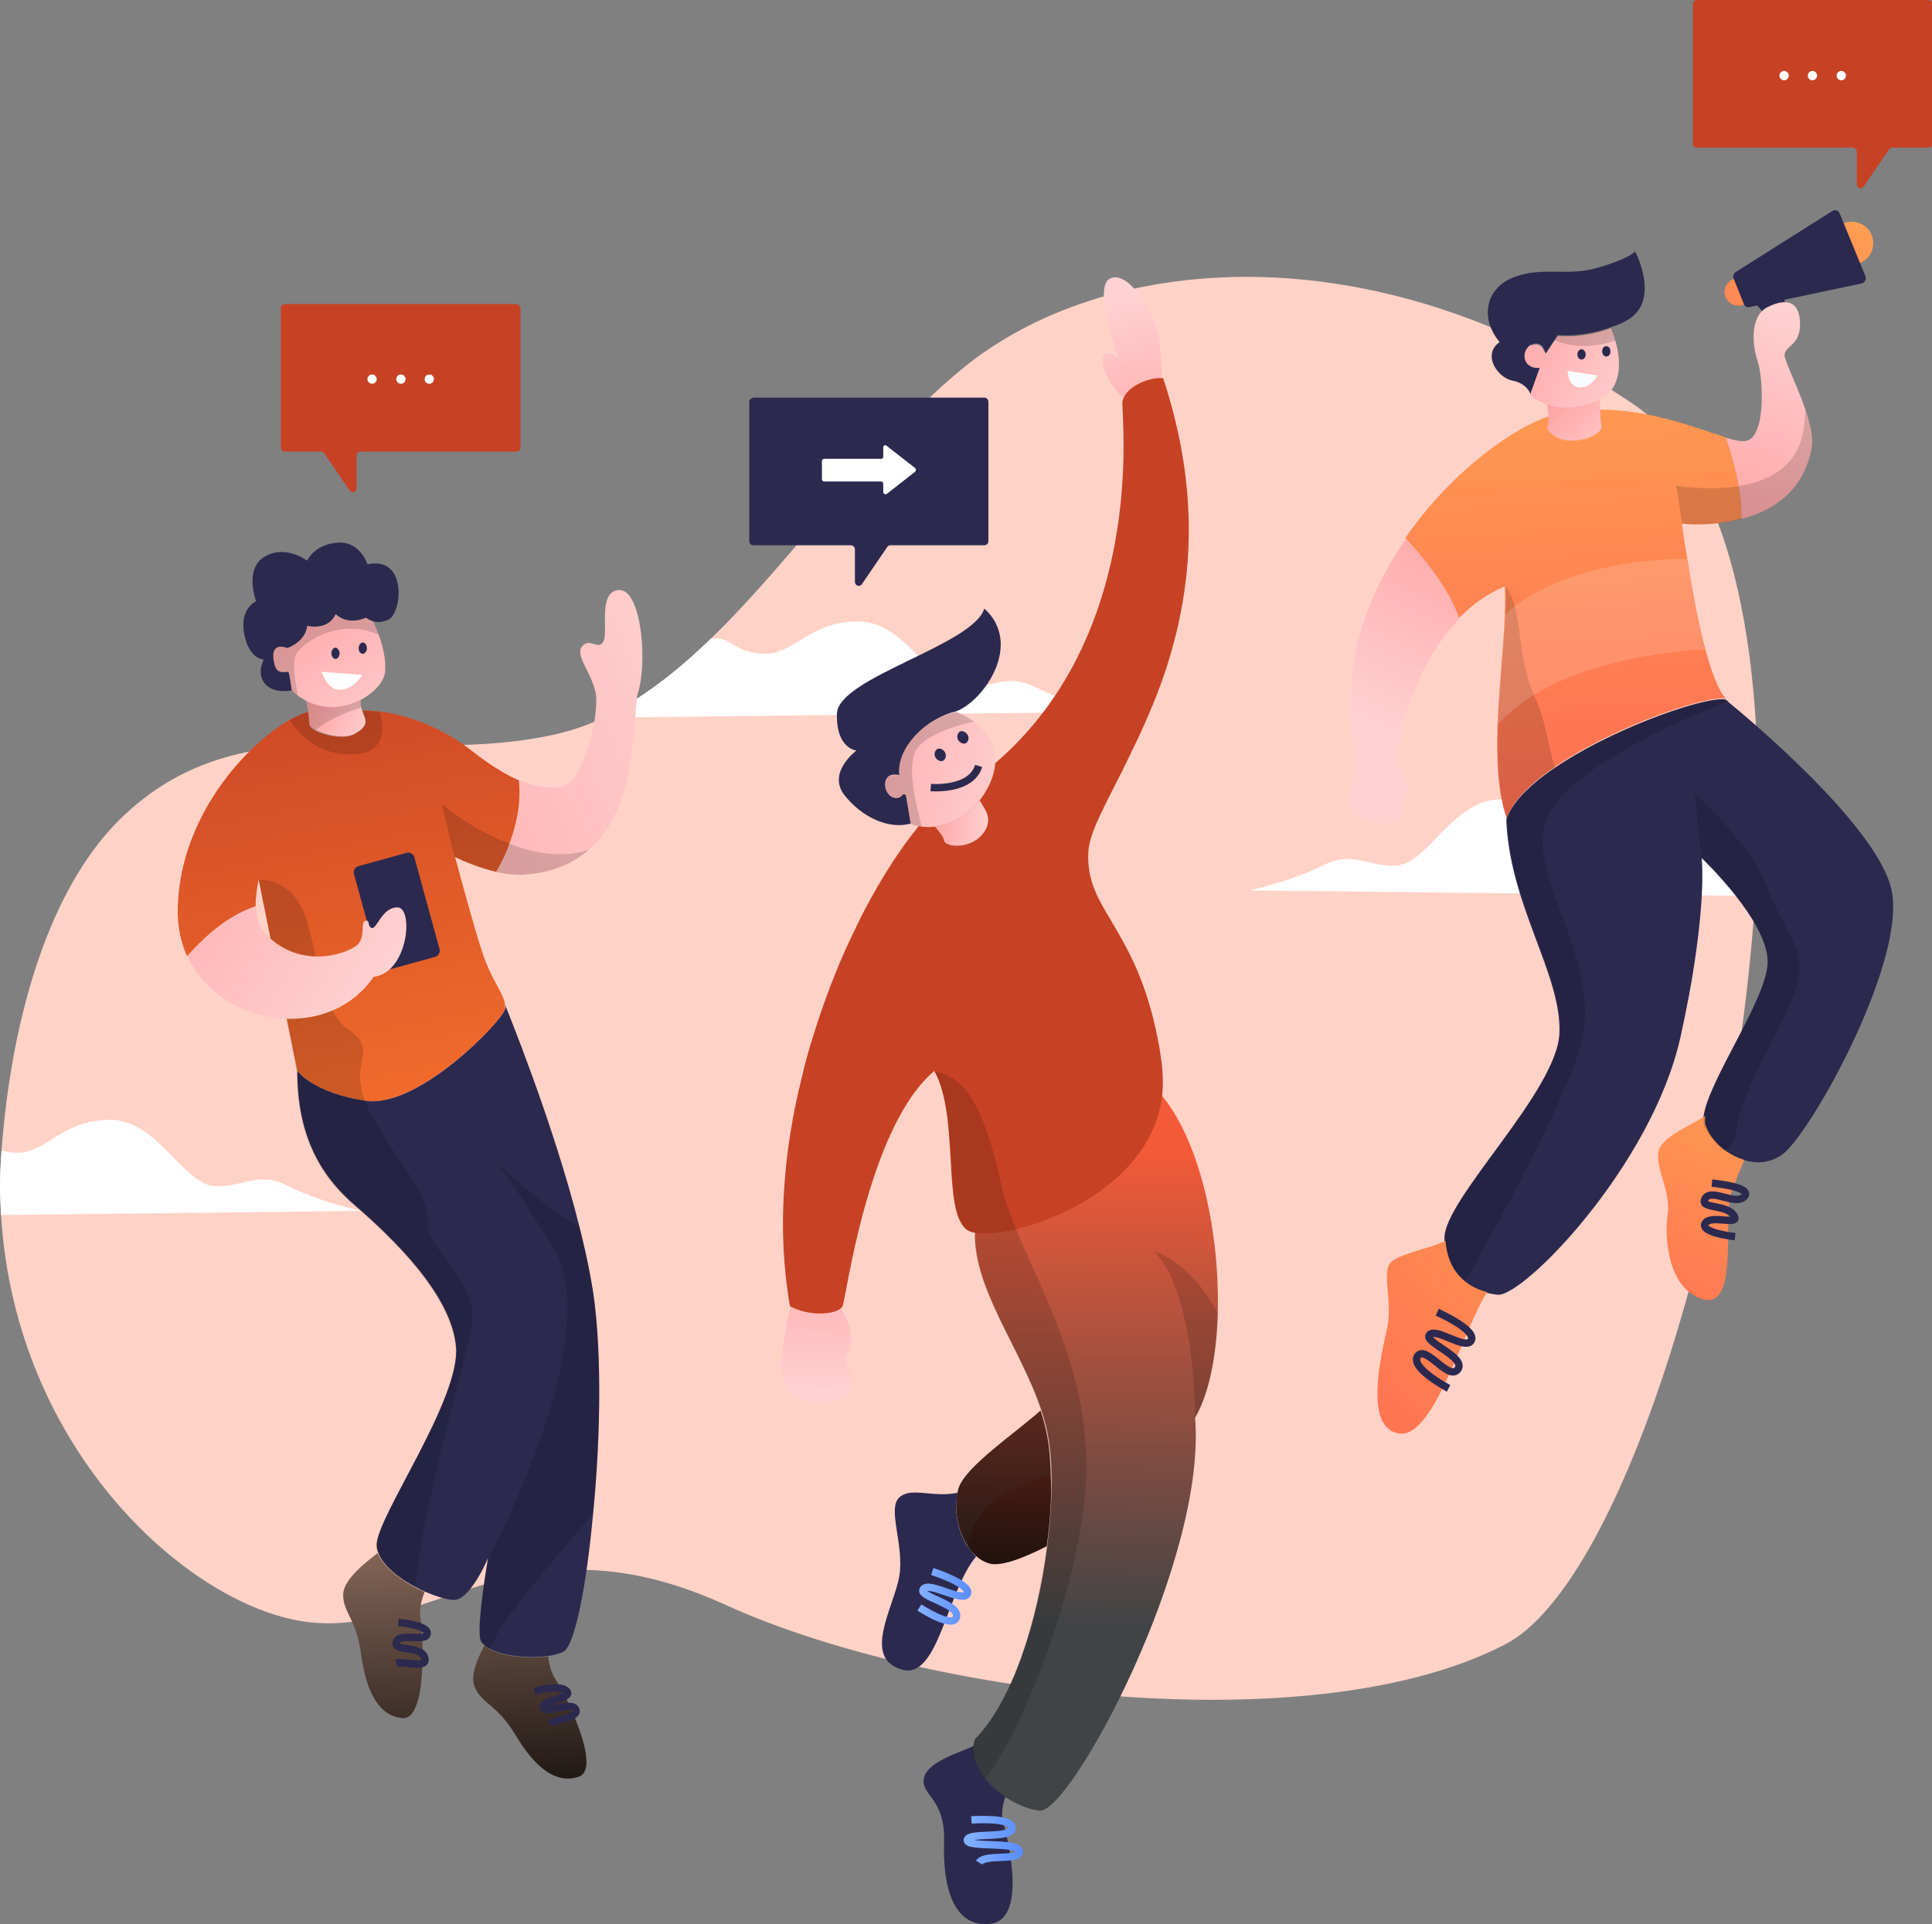 <svg width="262" height="261" viewBox="0 0 262 261" fill="none" xmlns="http://www.w3.org/2000/svg">
<rect x="0" y="0" width="262" height="261" fill="#808080" stroke="none"/>
<g clip-path="url(#clip0_249_10960)">
<path d="M238.099 119.931C238.099 120.489 238.029 121.047 238.029 121.605C235.234 165.489 219.51 214.954 204.205 222.977C178.487 236.442 126.073 230.233 98.398 217.675C70.794 205.047 58.843 221.721 42.141 220.047C26.207 218.373 2.097 197.163 0.14 164.791C0.07 163.396 0 161.931 0 160.535C0 160.535 0 158.861 0.21 156.07C0.909 146.163 3.983 122.373 17.122 110.303C34.034 94.745 54.79 104.442 75.756 99.489C77.782 99 79.809 98.303 81.696 97.396C86.867 94.954 91.689 91.186 96.372 86.652C107.833 75.559 118.246 60.07 130.476 50.024C149.485 34.396 185.825 30.838 221.327 54.698C235.513 64.186 239.707 90.628 238.099 119.931Z" fill="#FFD2C7"/>
<path d="M48.92 164.233L0.14 164.791C0.07 163.395 0 161.93 0 160.535C0 160.535 0 158.861 0.21 156.07C0.839 156.209 1.537 156.349 2.376 156.349C6.36 156.349 8.386 151.884 14.956 151.884C21.455 151.884 24.949 160.884 29.282 160.884C33.615 160.884 35.013 158.791 39.136 160.884C43.189 162.977 48.92 164.233 48.92 164.233Z" fill="white"/>
<path d="M222.931 110.791C220.695 110.652 220.066 112.884 216.082 112.884C212.099 112.884 210.072 108.419 203.503 108.419C196.934 108.419 193.509 117.419 189.176 117.419C184.913 117.419 183.446 115.326 179.323 117.419C175.199 119.512 169.469 120.768 169.469 120.768L239.214 121.535C239.284 121.605 232.925 111.279 222.931 110.791Z" fill="white"/>
<path d="M150.323 96.558L81.766 97.326C86.937 94.884 91.759 91.117 96.442 86.582C96.581 86.582 96.791 86.582 96.931 86.582C99.167 86.442 99.796 88.675 103.779 88.675C107.763 88.675 109.79 84.279 116.359 84.279C122.858 84.279 126.352 93.279 130.685 93.279C135.018 93.279 136.416 91.186 140.539 93.279C144.593 95.302 150.323 96.558 150.323 96.558Z" fill="white"/>
<path d="M237.68 40.744C237.68 40.744 241.873 45.628 242.642 45.349C243.41 45.14 241.384 38.651 241.384 38.651" fill="#2C294F"/>
<path d="M228.099 71.024C228.099 71.024 228.308 72.977 228.798 75.698C229.357 79.187 230.195 84.001 231.244 87.977C232.082 91.047 232.991 93.629 234.039 94.745C231.453 94.256 218.874 98.512 210.837 104.024C207.552 106.256 205.106 108.629 204.338 111.001C203.08 107.582 202.94 102.977 203.08 98.233C203.289 93.001 203.918 87.559 204.058 83.303C204.128 81.908 204.128 80.652 204.058 79.535C201.612 80.582 199.586 82.047 197.838 83.861C196.511 79.815 192.807 75.419 190.57 72.977C197 63.629 206.085 57.349 210.907 56.233C220.481 54.001 229.357 57.908 234.039 59.303C234.668 61.117 235.367 63.419 235.786 65.861C236.066 67.396 236.205 68.861 236.136 70.326C232.012 71.512 228.099 71.024 228.099 71.024Z" fill="url(#paint0_linear_249_10960)"/>
<path d="M220.346 43.605C219.717 43.953 219.088 44.163 218.459 44.372C214.406 45.837 211.261 45.419 211.261 45.419L209.584 48C209.584 48 209.374 46.186 207.837 46.674C206.299 47.163 206.439 50.023 208.885 49.744L207.557 53.442C207.557 53.442 207.068 51.977 205.111 51.628C203.154 51.279 200.918 48.139 203.364 46.395C200.569 43.046 201.547 38.93 205.461 37.535C209.304 36.139 212.659 37.535 216.782 36.279C220.905 35.093 221.744 34.116 221.744 34.116C221.744 34.116 225.448 41.093 220.346 43.605Z" fill="#2C294F"/>
<path d="M216.992 54.209C216.852 54.279 216.642 54.419 216.433 54.489C213.568 55.675 211.331 55.395 209.794 54.907C208.326 54.349 207.488 53.581 207.488 53.581L208.815 49.884C206.369 50.163 206.16 47.302 207.767 46.814C209.305 46.326 209.514 48.14 209.514 48.14L210.772 46.256L211.261 45.558C211.261 45.558 214.476 45.977 218.46 44.512C218.46 44.512 218.809 45.209 219.088 46.326C219.717 48.489 220.207 52.465 216.992 54.209Z" fill="url(#paint1_linear_249_10960)"/>
<path d="M217.197 57.977C216.778 59.581 211.466 60.977 209.789 58.116C210.278 57 209.789 54.837 209.789 54.837C211.327 55.395 213.563 55.605 216.428 54.419C216.638 54.349 216.778 54.279 216.987 54.14C216.987 55.186 216.987 56.721 217.197 57.977Z" fill="url(#paint2_linear_249_10960)"/>
<path d="M197.912 83.93C190.644 91.326 188.966 103.395 189.665 103.953C190.504 104.721 191.622 107.232 190.434 108.349C190.574 110.791 189.735 112.256 185.891 111.419C181.978 110.512 182.467 108.558 184.214 103.744C181.139 92.163 184.843 81.418 190.644 73.116C192.88 75.488 196.514 79.814 197.912 83.93Z" fill="url(#paint3_linear_249_10960)"/>
<path d="M245.64 60.977C244.452 66.837 240.189 69.349 236.136 70.395C236.206 68.93 236.066 67.395 235.786 65.93C235.367 63.488 234.668 61.186 234.039 59.372C235.297 59.721 236.206 59.93 236.834 59.791C239.56 59.163 239.071 51.07 238.372 49.046C237.673 47.093 237.184 42.907 239.7 41.651C242.216 40.395 244.033 40.814 244.103 43.814C244.172 46.814 242.216 46.814 242.006 48.07C241.936 48.837 243.683 52.186 244.801 55.465C245.5 57.558 245.989 59.511 245.64 60.977Z" fill="url(#paint4_linear_249_10960)"/>
<path d="M241.73 156.558C240.122 157.744 238.235 157.884 236.488 157.326C235.58 157.047 234.671 156.628 233.903 156.07C232.715 155.233 231.736 154.047 231.177 152.86C230.967 152.442 230.967 151.953 231.037 151.326C231.736 146.512 239.423 135.698 239.703 130.744C240.052 125.163 230.758 116.372 230.758 116.372C230.758 116.372 231.317 120.558 229.779 130.674C229.36 133.535 228.731 136.814 227.892 140.651C224.049 158.023 206.577 175.953 203.083 175.605C202.594 175.535 202.035 175.465 201.546 175.326C200.497 175.047 199.449 174.558 198.541 173.86C197.143 172.744 196.095 170.93 195.885 168.349C195.885 168.209 195.885 168.14 195.885 168C195.675 162.767 211.12 148.116 211.469 140.163C211.819 132.209 204.69 122.791 204.271 111.14C206.997 102.977 230.338 94.186 233.972 94.884C233.972 94.884 234.112 94.954 234.322 95.163C236.977 97.326 254.099 111.628 256.406 120.279C258.991 129.628 245.573 153.767 241.73 156.558Z" fill="#2C294F"/>
<path d="M201.689 175.256C198.684 179.582 194.561 194.93 189.879 194.442C184.707 193.884 187.433 183.349 188.132 180C188.83 176.651 187.433 172.814 188.481 171.349C189.389 170.093 194.072 169.326 196.029 168.279C196.308 172.465 198.894 174.558 201.689 175.256Z" fill="url(#paint5_linear_249_10960)"/>
<path d="M236.562 157.326C236.003 158.582 235.304 160.256 234.745 161.861C233.627 165.001 235.863 177.489 231.041 176.233C226.219 174.977 225.66 167.931 226.149 164.722C226.638 161.512 224.332 158.303 224.961 156.001C225.52 154.117 229.434 152.582 231.251 151.326C231.181 151.954 231.181 152.442 231.391 152.861C232.159 154.815 234.186 156.629 236.562 157.326Z" fill="url(#paint6_linear_249_10960)"/>
<path d="M237.536 39C237.885 39.977 237.326 41.024 236.348 41.373C235.369 41.721 234.321 41.163 233.972 40.187C233.622 39.21 234.181 38.163 235.16 37.814C236.208 37.465 237.256 38.024 237.536 39Z" fill="url(#paint7_linear_249_10960)"/>
<path d="M253.886 32.024C254.375 33.559 253.607 35.233 252.069 35.722C250.532 36.21 248.854 35.443 248.365 33.908C247.876 32.373 248.645 30.698 250.182 30.21C251.72 29.722 253.397 30.559 253.886 32.024Z" fill="url(#paint8_linear_249_10960)"/>
<path d="M252.488 38.442L237.253 41.651C236.903 41.721 236.624 41.582 236.484 41.233L235.086 37.745C234.946 37.465 235.086 37.117 235.366 36.907L248.504 28.605C248.853 28.396 249.343 28.535 249.482 28.954L252.977 37.465C253.116 37.884 252.907 38.303 252.488 38.442Z" fill="#2C294F"/>
<path opacity="0.15" d="M243.619 133.954C242.081 139.047 236.141 147.489 235.512 153.21C235.372 154.605 234.743 155.512 233.905 156.07C232.716 155.233 231.738 154.047 231.179 152.861C230.969 152.443 230.969 151.954 231.039 151.326C231.738 146.512 239.425 135.698 239.705 130.745C240.054 125.163 230.76 116.373 230.76 116.373L229.781 107.582C229.781 107.582 237.608 114.489 239.775 120.629C242.081 126.768 245.226 128.791 243.619 133.954Z" fill="black"/>
<path opacity="0.15" d="M214.126 142.605C211.121 151.605 202.944 166.326 198.681 173.791C197.283 172.675 196.235 170.861 196.026 168.28C196.026 168.14 196.026 168.07 196.026 167.931C195.816 162.698 211.261 148.047 211.61 140.093C211.959 132.14 204.831 122.721 204.412 111.07C207.137 102.907 230.479 94.117 234.113 94.814C234.113 94.814 234.253 94.884 234.462 95.094C230.549 96.559 214.895 102.907 210.422 109.745C205.32 117.628 218.249 130.117 214.126 142.605Z" fill="black"/>
<path d="M245.367 48.697C245.367 48.697 245.437 48.209 245.367 48.697V48.697Z" fill="url(#paint9_linear_249_10960)"/>
<path opacity="0.15" d="M245.646 60.977C244.458 66.838 240.195 69.349 236.141 70.396C232.018 71.512 228.105 71.023 228.105 71.023L227.336 65.861C227.336 65.861 231.529 66.628 235.862 65.93C239.985 65.233 244.178 63.14 244.668 57.558C244.737 56.791 244.807 56.163 244.807 55.535C245.506 57.558 245.995 59.512 245.646 60.977Z" fill="black"/>
<path opacity="0.15" d="M210.913 104.093C207.629 106.325 205.183 108.698 204.414 111.07C201.409 102.558 204.554 87.07 204.204 79.605C206.58 82.465 205.532 89.023 208.118 94.465C209.865 98.302 210.005 101.93 210.913 104.093Z" fill="black"/>
<path d="M214.473 48.767C214.782 48.767 215.032 48.455 215.032 48.07C215.032 47.684 214.782 47.372 214.473 47.372C214.164 47.372 213.914 47.684 213.914 48.07C213.914 48.455 214.164 48.767 214.473 48.767Z" fill="#2C294F"/>
<path d="M218.392 47.652C218.392 48.07 218.182 48.349 217.833 48.349C217.483 48.349 217.273 48.001 217.273 47.652C217.273 47.233 217.483 46.954 217.833 46.954C218.182 46.954 218.392 47.303 218.392 47.652Z" fill="#2C294F"/>
<path d="M212.586 50.303L216.639 50.931C216.639 50.931 215.801 52.605 214.193 52.535C212.656 52.535 212.586 50.303 212.586 50.303Z" fill="#F8FCFF"/>
<path opacity="0.15" d="M231.25 88.047C223.143 88.605 209.935 90.628 203.086 98.302C203.296 93.07 203.925 87.628 204.064 83.372C204.064 83.372 210.843 76.047 228.734 75.768C229.363 79.256 230.201 84.07 231.25 88.047Z" fill="white"/>
<path opacity="0.15" d="M219.09 46.186C214.897 47.581 211.961 46.674 210.773 46.116L211.263 45.419C211.263 45.419 214.477 45.837 218.461 44.372C218.461 44.372 218.81 45.07 219.09 46.186Z" fill="black"/>
<path d="M194.904 177.977C194.904 177.977 200.285 180.349 199.516 181.814C198.748 183.209 194.764 180 193.856 181.046C192.947 182.023 198.888 184.046 197.699 185.721C196.442 187.395 193.436 182.372 192.248 183.907C191.13 185.511 196.442 188.302 196.442 188.302" stroke="#2C294F" stroke-miterlimit="10"/>
<path d="M232.152 160.466C232.152 160.466 237.743 160.954 236.555 162.28C235.367 163.605 232.082 161.094 231.244 162.559C230.405 164.024 233.969 163.257 235.087 164.791C236.206 166.396 232.012 164.652 231.244 165.908C230.475 167.233 235.297 167.722 235.297 167.722" stroke="#2C294F" stroke-miterlimit="10"/>
<path d="M132.852 236.303C132.292 237.14 126.212 238.396 125.374 240.907C124.535 243.489 128.239 243.559 128.029 249.907C127.82 256.186 129.427 261.489 134.319 260.931C139.141 260.303 136.905 250.326 136.066 247.186C135.158 244.047 138.303 240.279 138.303 240.279" fill="#2C294F"/>
<path d="M141.941 209.721C138.936 211.256 135.651 212.582 134.044 212.024C133.415 211.814 132.926 211.535 132.367 211.047C131.878 210.628 131.458 210.07 131.109 209.512C129.851 207.489 129.362 204.628 129.851 202.396C129.921 202.186 129.921 201.977 129.991 201.838C130.969 198.838 137.888 194.233 141.102 191.303C141.452 192.349 141.731 193.396 141.941 194.442C142.291 196.047 142.43 198 142.5 200.163C142.64 203.024 142.43 206.303 141.941 209.721Z" fill="url(#paint10_linear_249_10960)"/>
<path d="M165.142 178.047C165.002 183.838 163.954 189.07 162.067 192.28C163.674 211.814 145.085 246.07 140.962 245.582C138.516 245.303 135.441 243.559 133.624 241.256C132.296 239.652 131.597 237.768 132.226 235.884C137.328 230.721 140.752 219.768 142.01 209.721C142.779 203.861 142.848 198.28 142.08 194.442C141.87 193.396 141.591 192.349 141.241 191.303C138.446 182.861 132.086 174.908 132.226 167.233C132.226 166.605 132.296 165.977 132.436 165.349L136.279 162.349L156.057 147.07C156.616 147.559 157.175 148.187 157.734 148.814C162.906 155.233 165.421 167.582 165.142 178.047Z" fill="url(#paint11_linear_249_10960)"/>
<path d="M157.523 51.419C155.776 51.279 153.19 52.396 152.491 54C150.395 52.396 149.067 49.326 149.696 48.279C150.325 47.163 151.793 48.837 151.793 48.837C151.793 48.837 148.159 39.14 150.465 37.814C152.771 36.489 156.335 41.861 157.104 45.489C157.453 47.512 157.523 49.814 157.523 51.419Z" fill="url(#paint12_linear_249_10960)"/>
<path d="M160.108 83.163C159.758 85.047 159.269 86.861 158.78 88.605C157.662 92.512 156.194 96.07 154.726 99.279C153.888 101.093 153.049 102.768 152.28 104.372C149.834 109.256 147.738 112.954 147.598 115.466C147.528 116.582 147.598 117.628 147.808 118.605C148.297 120.977 149.555 123 151.023 125.442C153.049 128.931 155.565 133.326 157.033 141.07C157.242 142.047 157.382 143.024 157.522 144.07C157.732 145.745 157.732 147.279 157.592 148.745C157.592 148.745 157.592 148.745 157.592 148.814C156.194 159.14 145.222 165 137.674 166.745C135.298 167.303 133.342 167.442 132.084 167.163C131.594 167.093 131.245 166.884 130.965 166.675C127.751 163.814 130.127 151.535 126.702 145.256C117.687 152.861 114.752 176.093 114.263 177.14C114.193 177.279 114.123 177.349 113.983 177.489C112.935 178.326 109.72 178.535 107.204 177.21H107.135C105.318 166.954 106.226 156.14 108.742 146.093C109.161 144.279 109.65 142.466 110.209 140.721C111.467 136.675 112.865 132.838 114.473 129.21C115.241 127.466 116.08 125.791 116.849 124.186C120.483 117.14 124.466 111.559 127.96 108.489C156.404 91.884 152.071 56.652 152.211 54.628C152.211 54.349 152.28 54.14 152.42 53.861C153.119 52.326 155.775 51.21 157.452 51.279C157.522 51.279 157.662 51.279 157.732 51.279C161.855 63.768 161.855 74.303 160.108 83.163Z" fill="#C74225"/>
<path d="M132.851 108.559C131.384 110.442 129.217 111.838 126.771 112.117C126.212 112.187 125.583 112.187 125.024 112.117C124.535 112.047 123.976 111.977 123.487 111.768L122.858 108C122.788 107.791 122.508 107.721 122.369 107.931C122.159 108.28 121.74 108.559 121.041 108.21C119.643 107.582 119.433 104.582 121.949 105.21C121.53 101.582 125.374 97.535 129.637 96.559C129.637 96.559 130.825 96.977 132.083 97.884C133.411 98.861 134.738 100.466 134.948 102.768C135.088 104.652 134.249 106.745 132.851 108.559Z" fill="url(#paint13_linear_249_10960)"/>
<path d="M129.641 96.489C125.448 97.465 121.534 101.512 121.953 105.14C119.438 104.512 119.647 107.582 121.045 108.14C121.744 108.419 122.093 108.14 122.373 107.861C122.512 107.651 122.792 107.721 122.862 107.931L123.491 111.698C120.556 112.535 116.852 110.861 114.476 107.791C112.169 104.721 116.153 101.791 116.153 101.791C116.153 101.791 113.357 101.582 113.497 96.768C113.707 91.884 132.017 87.489 133.484 82.535C138.796 87.349 133.415 95.093 129.641 96.489Z" fill="#2C294F"/>
<path d="M133.482 112.814C131.875 115.256 128.171 114.977 128.031 114C127.961 113.512 127.333 112.745 126.773 112.117C129.219 111.838 131.386 110.373 132.853 108.559C133.552 109.745 134.67 111 133.482 112.814Z" fill="url(#paint14_linear_249_10960)"/>
<path d="M115.523 188.372C115.173 190.047 109.233 191.721 106.927 188.512C104.97 185.721 106.787 178.954 107.276 177.279C109.792 178.605 113.007 178.396 114.055 177.558C115.593 179.651 115.663 182.721 114.964 183.489C114.125 184.326 115.872 186.698 115.523 188.372Z" fill="url(#paint15_linear_249_10960)"/>
<path opacity="0.15" d="M162.067 192.279C162.067 192.279 162.207 175.535 156.477 169.675C161.019 171.489 163.186 174.768 165.142 178.047C165.003 183.838 163.954 189.07 162.067 192.279Z" fill="black"/>
<path opacity="0.15" d="M142.569 200.163C141.451 200.233 139.424 200.721 136.14 202.605C132.925 204.419 131.667 207.279 131.178 209.582C129.85 207.349 129.291 204.21 130.06 201.838C131.038 198.838 137.957 194.233 141.171 191.303C141.521 192.349 141.8 193.396 142.01 194.442C142.36 196.047 142.499 198 142.569 200.163Z" fill="#404446"/>
<path d="M132.369 211.116C128.386 215.86 127.267 227.791 122.375 226.465C116.785 224.93 121.257 217.953 121.956 213.767C122.655 209.581 120.279 204.628 121.956 203.093C123.563 201.628 126.429 203.163 129.853 202.465C129.364 204.767 129.853 207.558 131.111 209.581C131.53 210.139 131.95 210.698 132.369 211.116Z" fill="#2C294F"/>
<path d="M131.733 246.837C131.733 246.837 137.394 246.419 137.254 247.954C137.114 249.488 131.314 248.442 131.174 249.558C131.034 250.675 138.162 249.698 138.232 251.093C138.302 252.488 133.55 251.372 132.781 252.628" stroke="url(#paint16_linear_249_10960)" stroke-miterlimit="10"/>
<path d="M126.427 213.14C126.427 213.14 131.668 214.814 131.179 216.14C130.69 217.465 126.077 214.465 125.239 215.512C124.33 216.558 130.061 217.465 129.711 219.279C129.362 221.093 124.68 218.023 124.68 218.023" stroke="url(#paint17_linear_249_10960)" stroke-miterlimit="10"/>
<path d="M128.169 102.07C128.378 102.489 128.238 102.977 127.889 103.187C127.54 103.326 127.05 103.117 126.841 102.698C126.631 102.28 126.771 101.791 127.12 101.582C127.47 101.443 127.959 101.652 128.169 102.07Z" fill="#2C294F"/>
<path d="M131.247 99.698C131.456 100.117 131.317 100.605 130.967 100.815C130.618 100.954 130.128 100.745 129.919 100.326C129.709 99.908 129.849 99.419 130.198 99.21C130.548 99.07 130.967 99.28 131.247 99.698Z" fill="#2C294F"/>
<path d="M126.219 106.814C126.219 106.814 131.67 107.302 132.718 103.884" stroke="#2C294F" stroke-miterlimit="10"/>
<path opacity="0.15" d="M125.024 112.117C124.535 112.047 123.976 111.977 123.487 111.768L122.858 108C122.788 107.791 122.508 107.721 122.369 107.931C122.159 108.28 121.74 108.559 121.041 108.21C119.643 107.582 119.433 104.582 121.949 105.21C121.53 101.582 125.374 97.535 129.637 96.559C129.637 96.559 130.825 96.977 132.083 97.884C130.405 98.233 125.513 99.489 124.186 101.791C122.928 103.954 124.325 109.605 125.024 112.117Z" fill="black"/>
<path opacity="0.15" d="M133.552 241.256C132.224 239.652 131.526 237.768 132.155 235.884C137.256 230.722 140.681 219.768 141.939 209.722C142.707 203.861 142.777 198.28 142.008 194.442C141.799 193.396 141.519 192.349 141.17 191.303C138.374 182.861 132.015 174.908 132.155 167.233C131.665 167.163 131.316 166.954 131.036 166.745C127.822 163.884 130.198 151.605 126.773 145.326C131.036 146.094 133.482 150.349 135.719 160.396C135.859 161.024 135.998 161.652 136.208 162.28C136.627 163.745 137.186 165.21 137.815 166.745C141.24 175.187 146.9 184.745 147.32 197.791C147.669 212.303 138.864 234.838 133.552 241.256Z" fill="black"/>
<path d="M67.297 118.257C64.991 117.698 62.825 116.791 61.706 116.233C63.104 121.326 65.061 128.582 65.9 130.536C67.018 133.326 68.346 134.931 68.485 136.257C68.485 136.466 68.485 136.675 68.485 136.884C68.136 138.419 56.745 150.35 49.616 149.303C42.488 148.257 40.322 145.257 40.322 145.257L35.08 119.303C34.801 120.629 34.661 121.815 34.661 122.931C34.381 123.001 34.172 123.14 33.892 123.21C30.118 124.675 27.043 127.815 25.366 129.698C24.527 127.815 24.038 125.582 24.108 123.14C24.388 110.722 33.403 100.954 39.343 97.605C40.252 97.117 41.09 96.698 41.789 96.559C41.859 97.187 41.999 97.885 41.929 98.233C41.929 98.443 42.139 98.652 42.488 98.931C43.676 99.698 46.471 100.326 47.939 99.629C48.428 99.35 48.848 99.14 49.057 98.861C49.756 98.164 49.546 97.605 49.407 97.117C49.337 96.908 49.197 96.629 49.127 96.35C49.896 96.35 50.734 96.419 51.503 96.489C55.696 97.047 60.239 98.861 64.013 101.861C66.528 103.815 68.555 105.071 70.372 105.838C70.722 109.047 69.953 112.117 69.044 114.559C68.485 116.164 67.787 117.419 67.297 118.257Z" fill="url(#paint18_linear_249_10960)"/>
<path d="M86.445 94.186C85.817 98.163 86.445 109.535 79.876 115.256C77.85 117.07 75.054 118.326 71.35 118.605C70.022 118.744 68.625 118.535 67.297 118.256C67.786 117.419 68.485 116.093 69.114 114.489C70.022 112.116 70.791 109.047 70.442 105.768C70.442 105.768 70.512 105.768 70.512 105.837C72.468 106.675 74.146 106.884 75.823 106.814C79.108 106.675 81.484 96.489 80.715 93.698C80.016 90.907 77.919 88.814 78.968 87.628C80.016 86.442 81.134 88.256 81.833 87C82.532 85.744 80.994 80.093 83.999 80.023C87.074 80.023 87.843 90.21 86.445 94.186Z" fill="url(#paint19_linear_249_10960)"/>
<path d="M52.622 84.07C51.783 84.419 51.154 84.419 50.665 84.279C50.036 84.14 49.687 83.791 49.687 83.791C46.961 84.907 45.564 83.303 45.564 83.303C45.564 83.303 44.865 85.466 41.72 84.907C41.44 87.21 38.994 87.907 38.994 87.907C37.038 87.14 36.898 88.675 37.317 90.21C37.736 91.745 39.064 90.838 39.204 91.186C39.344 91.535 39.623 93.628 39.623 93.628C39.623 93.628 37.108 94.186 35.919 92.721C34.731 91.256 35.78 89.442 35.78 89.442C35.78 89.442 33.823 89.512 33.124 86.024C32.425 82.535 34.731 81.559 34.731 81.559C34.731 81.559 33.054 77.094 35.919 75.489C38.715 73.814 41.65 76.047 41.65 76.047C41.65 76.047 42.559 73.884 45.703 73.605C48.848 73.326 49.827 76.535 49.827 76.535C55.348 75.349 54.509 83.303 52.622 84.07Z" fill="#2C294F"/>
<path d="M52.203 91.186C52.063 92.442 50.806 93.907 48.989 94.884C46.962 96 44.166 96.419 41.581 95.093C41.231 94.884 40.882 94.675 40.532 94.466C40.183 94.256 39.904 93.977 39.554 93.628C39.554 93.628 39.275 91.535 39.135 91.186C38.995 90.838 37.667 91.745 37.248 90.21C36.828 88.675 36.968 87.21 38.925 87.907C38.925 87.907 41.371 87.14 41.651 84.907C44.795 85.466 45.494 83.303 45.494 83.303C45.494 83.303 46.892 84.907 49.617 83.791C49.617 83.791 49.967 84.14 50.596 84.279C50.596 84.279 50.945 84.977 51.365 86.093C51.854 87.489 52.413 89.442 52.203 91.186Z" fill="url(#paint20_linear_249_10960)"/>
<path d="M49.125 98.791C48.846 99.07 48.496 99.28 48.007 99.559C46.609 100.256 44.094 99.698 42.766 99.001C42.696 98.931 42.626 98.931 42.486 98.861C42.137 98.652 41.927 98.373 41.927 98.163C41.927 97.814 41.857 97.187 41.787 96.489C41.718 96.001 41.578 95.442 41.508 95.024C44.163 96.349 46.889 95.931 48.916 94.814C48.916 95.233 48.916 95.582 48.986 95.861C48.986 96.001 49.055 96.14 49.055 96.21C49.195 96.559 49.265 96.768 49.335 96.977C49.614 97.535 49.754 98.163 49.125 98.791Z" fill="url(#paint21_linear_249_10960)"/>
<path d="M80.434 205.256C79.526 215.233 77.919 223.326 76.381 224.023C75.822 224.302 75.123 224.512 74.355 224.581C71.699 225 68.204 224.581 66.388 223.605C66.108 223.465 65.898 223.326 65.689 223.116C65.409 222.907 65.2 222.628 65.13 222.349C64.64 220.256 66.108 211.744 66.178 211.326L66.108 211.465C66.108 211.535 66.038 211.605 66.038 211.674L65.898 211.954L65.828 212.093C65.13 213.628 63.383 216.698 61.845 216.977C61.076 217.116 59.399 216.628 57.582 215.861C57.233 215.721 56.813 215.512 56.464 215.302C54.158 214.116 51.921 212.372 51.292 210.558C51.153 210.209 51.083 209.86 51.083 209.512C51.153 205.605 62.474 189.767 61.845 182.651C61.216 175.535 53.249 167.93 48.287 163.605C43.255 159.349 40.32 153.767 40.32 145.256C40.32 145.256 42.487 148.256 49.615 149.302C56.813 150.349 68.204 138.349 68.484 136.884C68.554 136.674 68.554 136.465 68.484 136.256C68.694 136.814 74.983 152.093 78.548 166.256C79.177 168.767 79.736 171.209 80.155 173.581C81.692 181.814 81.483 194.651 80.434 205.256Z" fill="#2C294F"/>
<path opacity="0.15" d="M64.011 179.442C63.382 184.116 56.882 205.814 56.393 215.372C54.087 214.186 51.851 212.442 51.222 210.628C51.082 210.279 51.012 209.93 51.012 209.581C51.082 205.674 62.403 189.837 61.774 182.721C61.145 175.605 53.178 168 48.217 163.674C43.185 159.419 40.25 153.837 40.25 145.326L35.078 119.302C35.078 119.302 39.271 119.093 41.158 123.628C43.045 128.163 43.185 136.884 47.308 139.674C51.431 142.465 47.308 143.791 49.544 149.442C51.781 155.093 58.21 161.302 58.001 165.628C57.931 169.814 64.849 173.791 64.011 179.442Z" fill="black"/>
<path d="M66.179 211.466C66.179 211.536 66.109 211.605 66.109 211.675L66.179 211.466Z" fill="#2C294F"/>
<path opacity="0.15" d="M80.436 205.256C74.985 211.815 68.556 218.791 66.389 223.605C65.69 223.256 65.271 222.838 65.201 222.349C64.712 220.256 66.18 211.745 66.249 211.326C70.093 203.931 81.554 179.582 74.915 168.977C69.045 159.768 67.438 157.675 67.088 157.326C67.717 157.954 73.308 163.466 78.549 166.326C79.178 168.838 79.737 171.28 80.157 173.652C81.694 181.815 81.484 194.652 80.436 205.256Z" fill="black"/>
<path d="M57.024 219.488C57.443 222.349 57.862 233.302 54.578 233.023C51.363 232.744 49.686 229.465 48.987 224.512C48.358 219.488 46.471 218.721 46.541 216.209C46.611 214.116 49.826 211.744 51.223 210.628C51.992 212.721 54.927 214.744 57.583 215.93C57.163 216.977 56.814 218.302 57.024 219.488Z" fill="url(#paint22_linear_249_10960)"/>
<path d="M78.48 240.977C75.405 242.024 72.54 239.721 69.954 235.396C67.368 231.07 65.341 231.14 64.363 228.768C63.734 227.233 64.782 224.931 65.691 223.187C65.9 223.326 66.11 223.535 66.39 223.675C68.207 224.652 71.701 225.07 74.357 224.652C74.427 225.628 74.706 226.745 75.265 227.652C76.873 230.093 81.625 239.931 78.48 240.977Z" fill="url(#paint23_linear_249_10960)"/>
<path d="M54.016 220.047C54.016 220.047 58.139 220.396 57.929 221.582C57.789 222.768 54.155 221.372 53.736 222.698C53.317 224.093 57.021 223.117 57.58 224.791C58.139 226.465 54.715 225.279 53.736 225.558" stroke="#2C294F" stroke-miterlimit="10"/>
<path d="M72.469 229.396C72.469 229.396 76.033 228.349 76.871 229.396C77.71 230.442 73.517 230.442 73.727 231.559C73.936 232.605 77.501 230.652 78.06 231.838C78.619 233.024 75.124 233.163 74.705 233.861" stroke="#2C294F" stroke-miterlimit="10"/>
<path d="M59.047 129.768L52.478 131.582C52.059 131.721 51.569 131.442 51.429 131.024L48.005 118.535C47.865 118.117 48.145 117.628 48.564 117.489L55.133 115.675C55.553 115.535 56.042 115.815 56.182 116.233L59.606 128.721C59.746 129.14 59.466 129.628 59.047 129.768Z" fill="#2C294F"/>
<path d="M50.666 132.489C44.656 141.349 29.91 139.466 25.438 129.698C27.185 127.675 30.609 124.256 34.732 122.931C34.732 124.466 35.152 125.791 35.99 126.628C40.882 131.861 47.801 129.14 48.639 127.954C49.548 126.838 48.849 125.024 49.548 124.884C50.247 124.745 49.758 125.582 50.387 125.861C51.085 126.14 51.784 123 53.951 123.07C56.117 123.21 55.348 131.931 50.666 132.489Z" fill="url(#paint24_linear_249_10960)"/>
<path opacity="0.15" d="M79.808 115.256C77.781 117.07 74.986 118.326 71.282 118.605C69.954 118.745 68.556 118.535 67.229 118.256C64.922 117.698 62.756 116.791 61.638 116.233L59.891 109.047C59.891 109.047 63.874 112.465 69.046 114.419C72.47 115.745 76.244 116.442 79.808 115.256Z" fill="black"/>
<path d="M46.056 88.605C46.056 89.024 45.776 89.373 45.497 89.373C45.217 89.373 44.938 89.024 44.938 88.605C44.938 88.187 45.217 87.838 45.497 87.838C45.776 87.838 46.056 88.257 46.056 88.605Z" fill="#2C294F"/>
<path d="M49.759 87.907C49.759 88.326 49.479 88.674 49.2 88.674C48.85 88.674 48.641 88.326 48.641 87.907C48.641 87.489 48.92 87.14 49.2 87.14C49.479 87.14 49.759 87.489 49.759 87.907Z" fill="#2C294F"/>
<path d="M43.609 91.117L49.13 91.536C49.13 91.536 47.872 93.699 45.846 93.559C44.378 93.419 43.609 91.117 43.609 91.117Z" fill="white"/>
<path opacity="0.15" d="M51.364 86.093C45.843 83.652 40.742 87.349 40.113 88.814C39.554 90.21 40.183 93.279 40.462 94.466C40.113 94.256 39.833 93.977 39.484 93.628C39.484 93.628 39.204 91.535 39.064 91.186C38.925 90.838 37.597 91.745 37.178 90.21C36.758 88.675 36.898 87.21 38.855 87.907C38.855 87.907 41.301 87.14 41.58 84.907C44.725 85.466 45.424 83.303 45.424 83.303C45.424 83.303 46.822 84.907 49.547 83.791C49.547 83.791 49.897 84.14 50.526 84.279C50.596 84.279 51.015 84.977 51.364 86.093Z" fill="black"/>
<path opacity="0.15" d="M49.055 95.93C47.308 96.488 44.443 97.535 42.766 99.07C42.696 99 42.626 99 42.486 98.93C42.137 98.721 41.927 98.442 41.927 98.233C41.927 97.884 41.857 97.256 41.787 96.558C41.718 96.07 41.578 95.512 41.508 95.093C44.163 96.419 46.889 96 48.916 94.884C48.986 95.302 48.986 95.651 49.055 95.93Z" fill="black"/>
<path opacity="0.15" d="M48.359 102.279C42.978 102.698 40.322 99.279 39.344 97.675C40.252 97.186 41.091 96.768 41.79 96.628C41.86 97.256 41.999 97.954 41.929 98.303C41.929 98.512 42.139 98.721 42.489 99C43.677 99.768 46.472 100.396 47.94 99.698C48.429 99.419 48.848 99.21 49.058 98.931C49.757 98.233 49.547 97.675 49.407 97.186C49.337 96.977 49.198 96.698 49.128 96.419C49.896 96.419 50.735 96.489 51.504 96.558C52.203 99.07 52.063 101.931 48.359 102.279Z" fill="black"/>
<path d="M70.583 41.791V60.697C70.583 60.977 70.373 61.256 70.023 61.256H48.918C48.639 61.256 48.359 61.465 48.359 61.814V66.209C48.359 66.767 47.66 66.977 47.381 66.488L43.956 61.465C43.886 61.325 43.677 61.256 43.537 61.256H38.645C38.365 61.256 38.086 61.046 38.086 60.697V41.791C38.086 41.511 38.296 41.232 38.645 41.232H69.954C70.303 41.302 70.583 41.511 70.583 41.791Z" fill="#C74225"/>
<path d="M51.086 51.419C51.086 51.768 50.806 52.047 50.457 52.047C50.108 52.047 49.828 51.768 49.828 51.419C49.828 51.07 50.108 50.791 50.457 50.791C50.806 50.791 51.086 51.07 51.086 51.419Z" fill="white"/>
<path d="M55 51.419C55 51.768 54.721 52.047 54.371 52.047C54.022 52.047 53.742 51.768 53.742 51.419C53.742 51.07 54.022 50.791 54.371 50.791C54.721 50.791 55 51.07 55 51.419Z" fill="white"/>
<path d="M58.844 51.419C58.844 51.768 58.564 52.047 58.215 52.047C57.865 52.047 57.586 51.768 57.586 51.419C57.586 51.07 57.865 50.791 58.215 50.791C58.564 50.791 58.844 51.07 58.844 51.419Z" fill="white"/>
<path d="M229.57 0.558V19.465C229.57 19.744 229.78 20.023 230.129 20.023H251.235C251.514 20.023 251.794 20.233 251.794 20.581V24.977C251.794 25.535 252.493 25.744 252.772 25.256L256.197 20.233C256.267 20.093 256.476 20.023 256.616 20.023H261.508C261.787 20.023 262.067 19.814 262.067 19.465V0.558C262.067 0.279 261.857 0 261.508 0H230.199C229.85 0 229.57 0.209 229.57 0.558Z" fill="#C74225"/>
<path d="M242.57 10.256C242.57 10.605 242.291 10.884 241.941 10.884C241.592 10.884 241.312 10.605 241.312 10.256C241.312 9.907 241.592 9.628 241.941 9.628C242.291 9.628 242.57 9.907 242.57 10.256Z" fill="white"/>
<path d="M246.414 10.256C246.414 10.605 246.135 10.884 245.785 10.884C245.436 10.884 245.156 10.605 245.156 10.256C245.156 9.907 245.436 9.628 245.785 9.628C246.135 9.628 246.414 9.907 246.414 10.256Z" fill="white"/>
<path d="M250.328 10.256C250.328 10.605 250.049 10.884 249.699 10.884C249.35 10.884 249.07 10.605 249.07 10.256C249.07 9.907 249.35 9.628 249.699 9.628C250.049 9.628 250.328 9.907 250.328 10.256Z" fill="white"/>
<path d="M101.609 54.489V73.396C101.609 73.675 101.819 73.954 102.168 73.954H115.377C115.656 73.954 115.936 74.163 115.936 74.512V78.907C115.936 79.466 116.635 79.675 116.914 79.186L120.339 74.163C120.409 74.024 120.618 73.954 120.758 73.954H133.477C133.757 73.954 134.036 73.745 134.036 73.396V54.489C134.036 54.21 133.827 53.931 133.477 53.931H102.168C101.889 54 101.609 54.21 101.609 54.489Z" fill="#2C294F"/>
<path d="M119.777 66.698V65.582C119.777 65.442 119.638 65.302 119.498 65.302H111.74C111.601 65.302 111.461 65.163 111.461 65.023V62.512C111.461 62.372 111.601 62.233 111.74 62.233H119.498C119.638 62.233 119.777 62.093 119.777 61.954V60.698C119.777 60.419 120.057 60.279 120.266 60.489L124.11 63.489C124.25 63.628 124.25 63.837 124.11 63.977L120.266 66.977C120.057 67.116 119.777 66.977 119.777 66.698Z" fill="white"/>
</g>
<defs>
<linearGradient id="paint0_linear_249_10960" x1="211.872" y1="42.311" x2="215.434" y2="109.87" gradientUnits="userSpaceOnUse">
<stop stop-color="#FFA252"/>
<stop offset="1" stop-color="#FF6E52"/>
</linearGradient>
<linearGradient id="paint1_linear_249_10960" x1="223.228" y1="54.013" x2="203.819" y2="44.59" gradientUnits="userSpaceOnUse">
<stop offset="2.7e-07" stop-color="#FFD2D2"/>
<stop offset="1" stop-color="#FFA4A4"/>
</linearGradient>
<linearGradient id="paint2_linear_249_10960" x1="219.635" y1="62.62" x2="211.309" y2="54.042" gradientUnits="userSpaceOnUse">
<stop offset="2.7e-07" stop-color="#FFD2D2"/>
<stop offset="1" stop-color="#FFA4A4"/>
</linearGradient>
<linearGradient id="paint3_linear_249_10960" x1="186.504" y1="99.345" x2="199.573" y2="70.782" gradientUnits="userSpaceOnUse">
<stop offset="2.7e-07" stop-color="#FFD2D2"/>
<stop offset="1" stop-color="#FFA4A4"/>
</linearGradient>
<linearGradient id="paint4_linear_249_10960" x1="245.93" y1="42.343" x2="234.289" y2="71.854" gradientUnits="userSpaceOnUse">
<stop offset="2.7e-07" stop-color="#FFD2D2"/>
<stop offset="1" stop-color="#FFA4A4"/>
</linearGradient>
<linearGradient id="paint5_linear_249_10960" x1="219.983" y1="156.012" x2="178.901" y2="192.715" gradientUnits="userSpaceOnUse">
<stop stop-color="#FFA252"/>
<stop offset="1" stop-color="#FF6E52"/>
</linearGradient>
<linearGradient id="paint6_linear_249_10960" x1="238.011" y1="143.584" x2="222.013" y2="183.25" gradientUnits="userSpaceOnUse">
<stop stop-color="#FFA252"/>
<stop offset="1" stop-color="#FF6E52"/>
</linearGradient>
<linearGradient id="paint7_linear_249_10960" x1="242.968" y1="29.105" x2="227.011" y2="52.524" gradientUnits="userSpaceOnUse">
<stop stop-color="#FFA252"/>
<stop offset="1" stop-color="#FF6E52"/>
</linearGradient>
<linearGradient id="paint8_linear_249_10960" x1="253.553" y1="29.215" x2="239.17" y2="51.842" gradientUnits="userSpaceOnUse">
<stop stop-color="#FFA252"/>
<stop offset="1" stop-color="#FF6E52"/>
</linearGradient>
<linearGradient id="paint9_linear_249_10960" x1="245.366" y1="48.418" x2="245.382" y2="48.716" gradientUnits="userSpaceOnUse">
<stop stop-color="#FFA252"/>
<stop offset="1" stop-color="#FF6E52"/>
</linearGradient>
<linearGradient id="paint10_linear_249_10960" x1="136.832" y1="155.691" x2="135.882" y2="220.554" gradientUnits="userSpaceOnUse">
<stop offset="4e-07" stop-color="#C74225"/>
<stop offset="1" stop-color="#090A0A"/>
</linearGradient>
<linearGradient id="paint11_linear_249_10960" x1="148.899" y1="155.868" x2="147.949" y2="220.731" gradientUnits="userSpaceOnUse">
<stop offset="4e-07" stop-color="#F35A38"/>
<stop offset="1" stop-color="#404446"/>
</linearGradient>
<linearGradient id="paint12_linear_249_10960" x1="151.622" y1="40.192" x2="156.848" y2="62.914" gradientUnits="userSpaceOnUse">
<stop offset="2.7e-07" stop-color="#FFD2D2"/>
<stop offset="1" stop-color="#FFA4A4"/>
</linearGradient>
<linearGradient id="paint13_linear_249_10960" x1="139.945" y1="106.568" x2="108.574" y2="100.999" gradientUnits="userSpaceOnUse">
<stop offset="2.7e-07" stop-color="#FFD2D2"/>
<stop offset="1" stop-color="#FFA4A4"/>
</linearGradient>
<linearGradient id="paint14_linear_249_10960" x1="134.507" y1="111.812" x2="126.257" y2="111.305" gradientUnits="userSpaceOnUse">
<stop offset="2.7e-07" stop-color="#FFD2D2"/>
<stop offset="1" stop-color="#FFA4A4"/>
</linearGradient>
<linearGradient id="paint15_linear_249_10960" x1="110.753" y1="189.163" x2="111.149" y2="167.198" gradientUnits="userSpaceOnUse">
<stop offset="2.7e-07" stop-color="#FFD2D2"/>
<stop offset="1" stop-color="#FFA4A4"/>
</linearGradient>
<linearGradient id="paint16_linear_249_10960" x1="130.832" y1="249.664" x2="138.562" y2="249.664" gradientUnits="userSpaceOnUse">
<stop offset="4e-07" stop-color="#85B1FF"/>
<stop offset="1" stop-color="#5A8DFF"/>
</linearGradient>
<linearGradient id="paint17_linear_249_10960" x1="124.504" y1="216.495" x2="131.567" y2="216.495" gradientUnits="userSpaceOnUse">
<stop offset="4e-07" stop-color="#85B1FF"/>
<stop offset="1" stop-color="#5A8DFF"/>
</linearGradient>
<linearGradient id="paint18_linear_249_10960" x1="56.215" y1="162.584" x2="41.331" y2="83.44" gradientUnits="userSpaceOnUse">
<stop stop-color="#FA732D"/>
<stop offset="1" stop-color="#C74225"/>
</linearGradient>
<linearGradient id="paint19_linear_249_10960" x1="99.324" y1="90.349" x2="35.657" y2="118.18" gradientUnits="userSpaceOnUse">
<stop offset="2.7e-07" stop-color="#FFD2D2"/>
<stop offset="1" stop-color="#FFA4A4"/>
</linearGradient>
<linearGradient id="paint20_linear_249_10960" x1="53.479" y1="102.259" x2="38.95" y2="79.487" gradientUnits="userSpaceOnUse">
<stop offset="2.7e-07" stop-color="#FFD2D2"/>
<stop offset="1" stop-color="#FFA4A4"/>
</linearGradient>
<linearGradient id="paint21_linear_249_10960" x1="50.337" y1="99.247" x2="43.183" y2="95.593" gradientUnits="userSpaceOnUse">
<stop offset="2.7e-07" stop-color="#FFD2D2"/>
<stop offset="1" stop-color="#FFA4A4"/>
</linearGradient>
<linearGradient id="paint22_linear_249_10960" x1="53.581" y1="252.65" x2="50.493" y2="177.24" gradientUnits="userSpaceOnUse">
<stop offset="4e-07"/>
<stop offset="1" stop-color="#EAB49B"/>
</linearGradient>
<linearGradient id="paint23_linear_249_10960" x1="72.642" y1="251.87" x2="69.555" y2="176.46" gradientUnits="userSpaceOnUse">
<stop offset="4e-07"/>
<stop offset="1" stop-color="#EAB49B"/>
</linearGradient>
<linearGradient id="paint24_linear_249_10960" x1="51.775" y1="135.478" x2="13.529" y2="110.679" gradientUnits="userSpaceOnUse">
<stop offset="2.7e-07" stop-color="#FFD2D2"/>
<stop offset="1" stop-color="#FFA4A4"/>
</linearGradient>
<clipPath id="clip0_249_10960">
<rect width="262" height="261" fill="white"/>
</clipPath>
</defs>
</svg>
